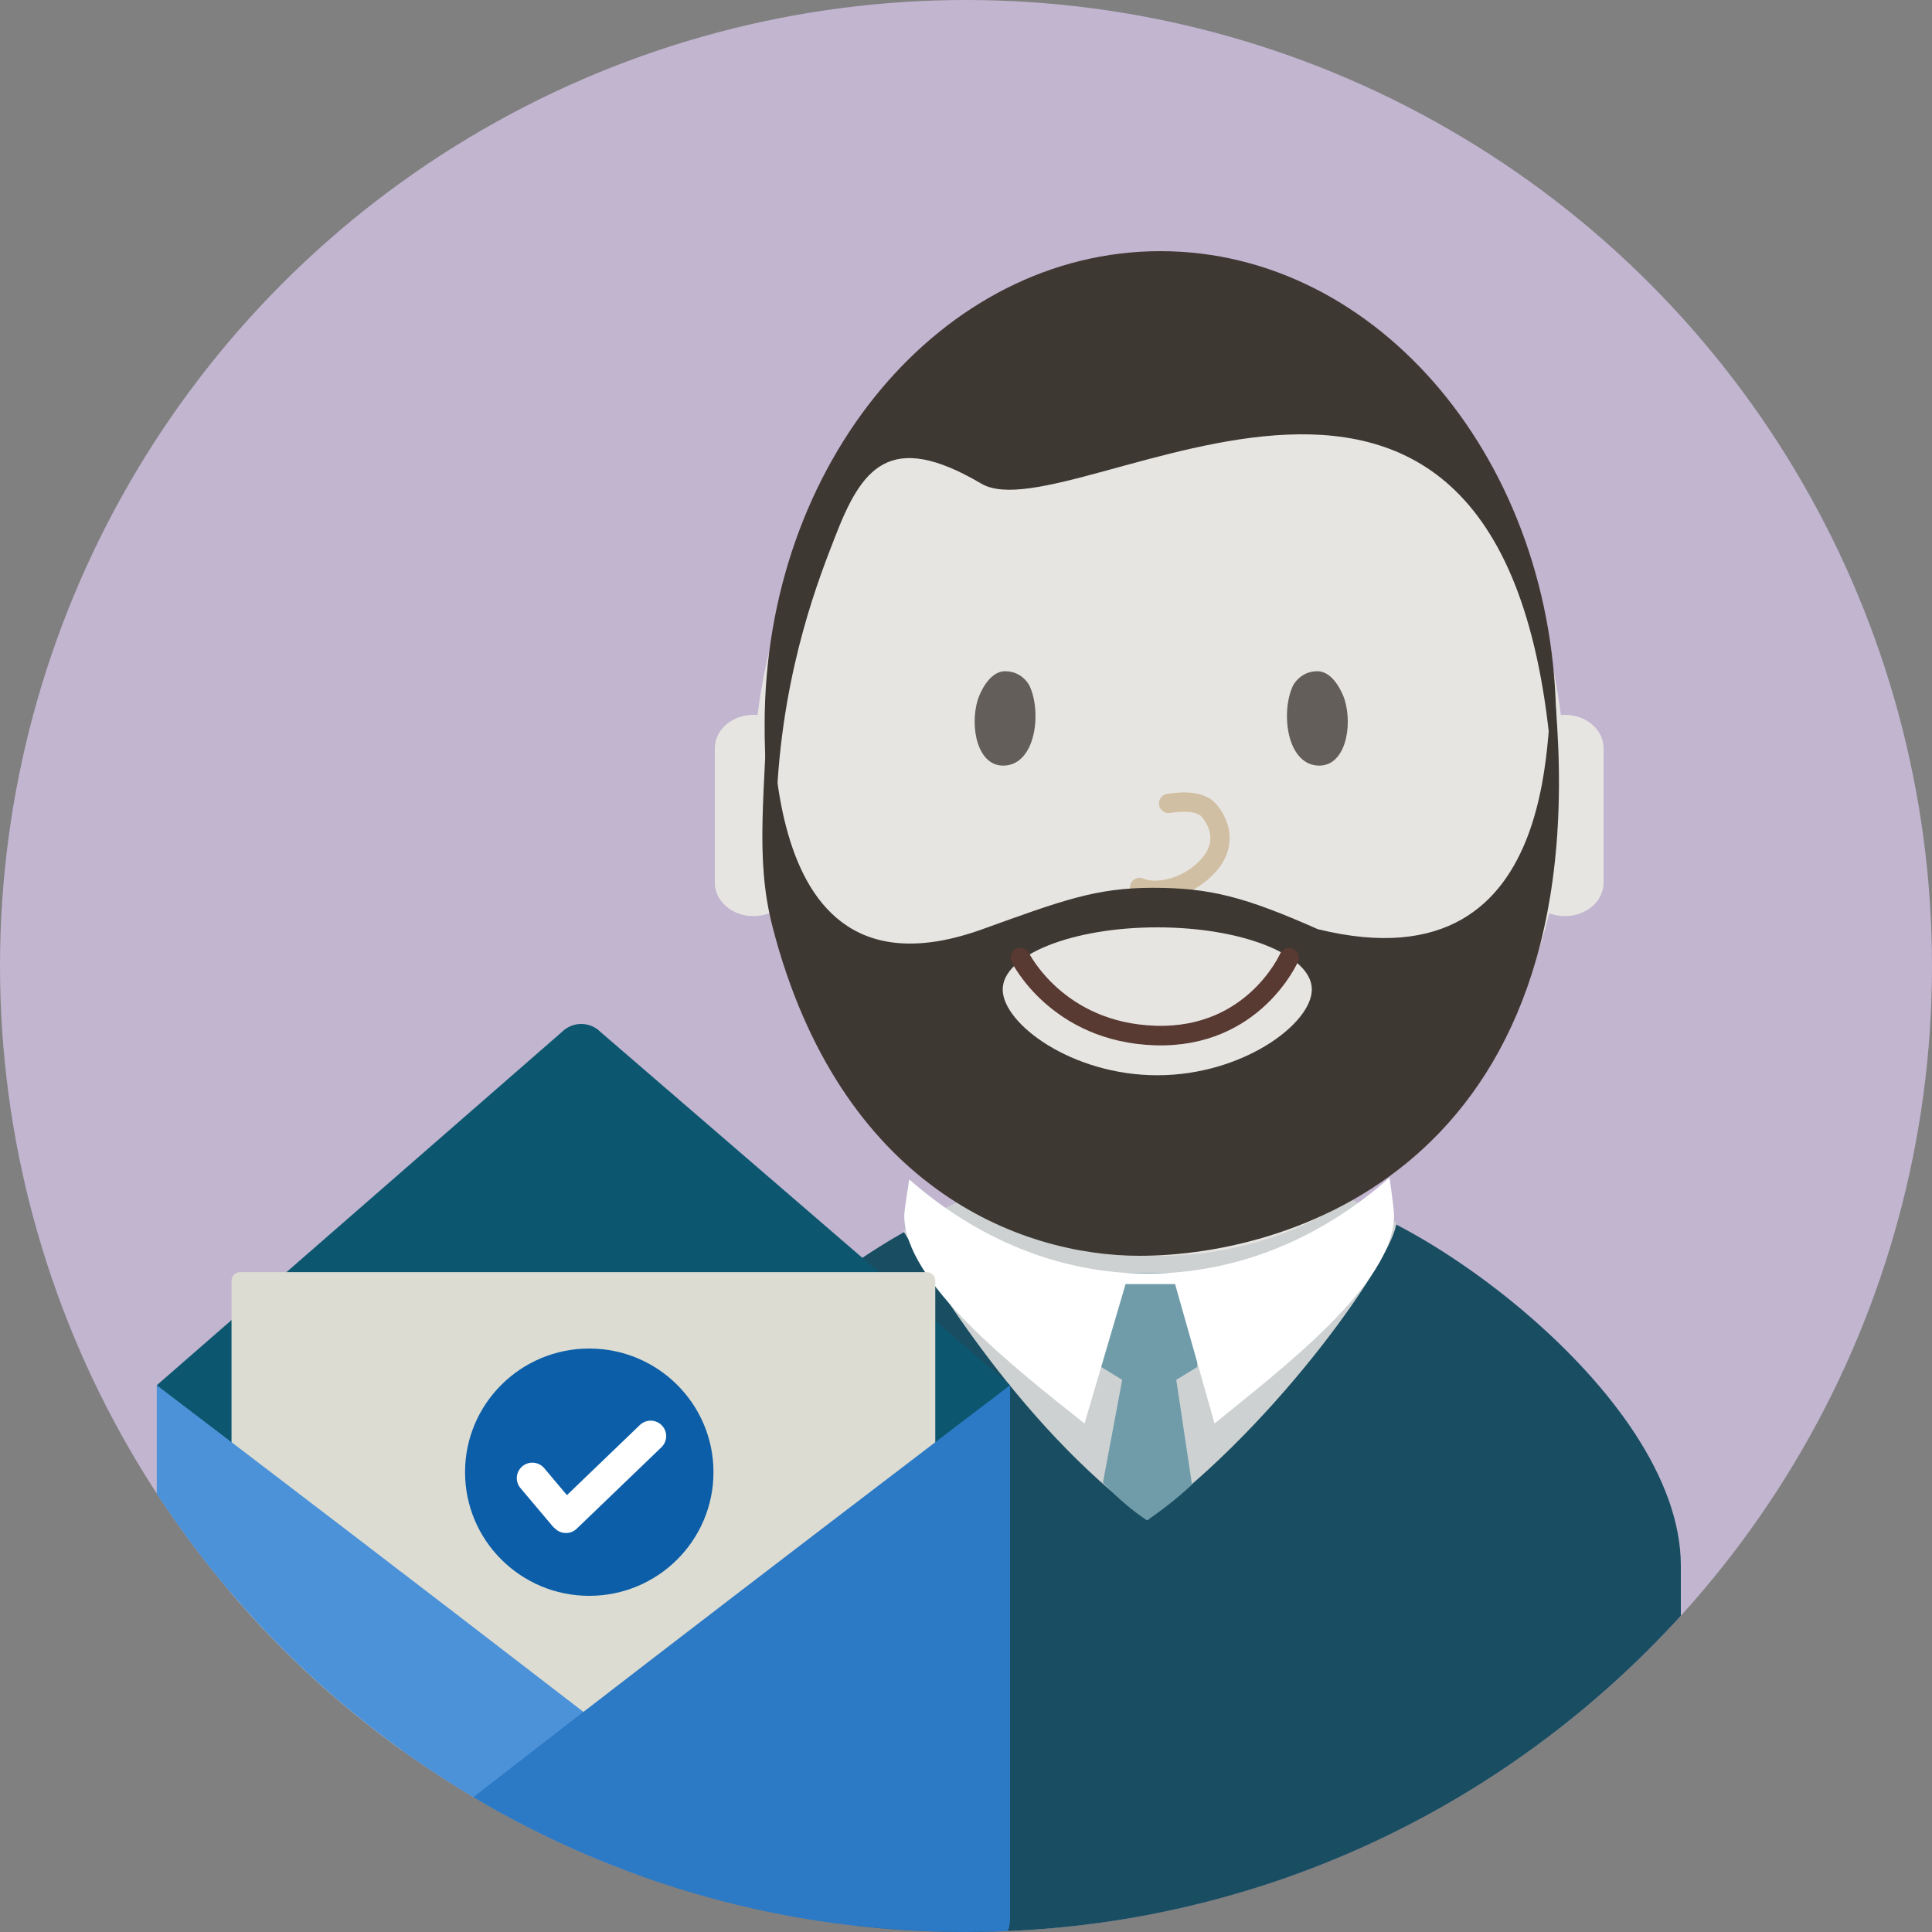 <?xml version="1.0" encoding="UTF-8"?>
<svg width="100px" height="100px" viewBox="0 0 100 100" version="1.1" xmlns="http://www.w3.org/2000/svg" xmlns:xlink="http://www.w3.org/1999/xlink">
    <rect x="0" y="0" width="100" height="100" fill="#808080" stroke="none"/>
    <!-- Generator: Sketch 55.1 (78136) - https://sketchapp.com -->
    <title>ikon/kan soke/far2</title>
    <desc>Created with Sketch.</desc>
    <defs>
        <ellipse id="path-1" cx="30.5" cy="76.2" rx="6.429" ry="6.4"></ellipse>
    </defs>
    <g id="ikon/kan-soke/far2" stroke="none" stroke-width="1" fill="none" fill-rule="evenodd">
        <circle id="Mask" fill="#C1B5D0" cx="50" cy="50" r="50"></circle>
        <path d="M87,83.631 C77.854,93.687 64.664,100 50,100 C44.031,100 38.307,98.954 33,97.036 L33,81.044 C33,71.938 47.457,61.936 51.807,61.936 L67.942,61.936 C72.29,61.936 87,71.938 87,81.044 L87,83.631 L87,83.631 Z" id="Path" fill="#194D62"></path>
        <path d="M46.745,63.701 C47.788,65.356 52.474,73.593 59.383,78.668 C66.245,73.671 72.273,64.815 72.273,63.273 C58.81,55.619 46.745,63.701 46.745,63.701 Z" id="Neck" fill="#CDD1D1"></path>
        <path d="M61.968,70.756 L61.968,65.851 L61.244,65.889 L57.724,65.889 L57,65.851 L57,70.756 L58.085,71.42 L57.087,76.748 C57.887,77.575 58.648,78.224 59.372,78.695 C60.252,78.087 61.027,77.469 61.697,76.842 L60.883,71.42 L61.968,70.756 Z" id="Tie" fill="#709CAA"></path>
        <path d="M71.918,60.957 C68.38,64.092 64.061,65.921 59.395,65.921 C54.811,65.921 50.565,64.117 47.063,61.048 C47.021,61.327 46.805,62.626 46.805,62.914 C46.805,66.36 52.491,70.784 56.135,73.681 L58.26,66.463 L60.822,66.463 L62.865,73.681 C66.285,70.888 72.156,66.466 72.156,62.914 C72.156,62.595 71.968,61.269 71.918,60.957 Z" id="Collar" fill="#FFFFFF"></path>
        <path d="M80.188,47.27 C77.67,57.508 69.585,65 60,65 C50.414,65 42.33,57.508 39.812,47.27 C39.564,47.365 39.289,47.418 39,47.418 C37.897,47.418 37,46.647 37,45.692 L37,38.727 C37,37.772 37.897,37 39,37 C39.071,37 39.142,37.003 39.211,37.01 C40.663,25.132 49.417,16 60,16 C70.582,16 79.337,25.132 80.789,37.01 C80.858,37.003 80.929,37 81,37 C82.105,37 83,37.772 83,38.727 L83,45.692 C83,46.647 82.105,47.418 81,47.418 C80.711,47.418 80.436,47.365 80.188,47.27 L80.188,47.27 Z" id="Head" fill="#E7E5E2"></path>
        <path d="M52.03,39.625 C50.583,39.734 50.178,37.601 50.613,36.208 C50.696,35.944 51.175,34.743 52.023,34.743 C52.87,34.743 53.244,35.399 53.296,35.512 C53.919,36.87 53.613,39.505 52.03,39.625" id="Left" fill="#635E59"></path>
        <path d="M68.18,39.625 C69.627,39.734 70.032,37.601 69.596,36.208 C69.514,35.944 69.035,34.743 68.187,34.743 C67.34,34.743 66.966,35.399 66.914,35.512 C66.291,36.87 66.596,39.505 68.18,39.625" id="Right" fill="#635E59"></path>
        <path d="M60.487,41.583 C61.352,41.45 62.196,41.482 62.592,41.968 C63.556,43.153 63.279,44.522 61.654,45.534 C60.843,46.039 59.693,46.246 58.987,45.934" id="Nose" stroke="#D1BFA3" stroke-linecap="round"></path>
        <path d="M59.672,45.952 C56.723,45.952 54.983,46.606 50.849,48.096 C38.164,52.667 40.41,34.621 39.754,35.341 C39.63,41.047 39.039,44.328 39.993,48 C43.474,61.404 52.739,65 58.988,65 C67.074,65 83,60 80.411,35.341 C79.848,36.137 81.512,51.359 68.215,48.096 C64.42,46.416 62.621,45.952 59.672,45.952 Z" id="Beard" fill="#3E3832"></path>
        <path d="M51.9,51.214 C51.9,49.439 55.482,48 59.9,48 C64.318,48 67.9,49.439 67.9,51.214 C67.9,52.989 64.318,55.655 59.9,55.655 C55.482,55.655 51.9,52.989 51.9,51.214 Z" id="Mouth" fill="#E7E5E2"></path>
        <path d="M80.437,40.063 C80.765,39.678 80.546,38.718 80.546,37.493 C80.546,23.965 71.374,13 60.062,13 C48.749,13 39.577,23.965 39.577,37.493 C39.577,39.276 39.642,41.046 40.218,40.999 C40.557,34.409 42.502,29.663 43.201,27.845 C44.587,24.241 46.015,22.219 50.795,25.034 C55.519,27.818 78.399,10.443 80.366,40.16 C80.3,40.229 80.323,40.197 80.437,40.063 Z" id="Top" fill="#3E3832"></path>
        <path d="M11.524,77.589 C10.968,77.026 8.336,75.093 8.893,74.53 L8.114,71.7 L29.075,53.422 C29.632,52.859 30.534,52.859 31.091,53.422 L52.281,71.7 L47.392,82.12 C47.947,82.682 29.938,92.001 29.382,92.565 L11.524,77.589 Z" id="Back" fill="#0C576F"></path>
        <path d="M20.794,90.588 C17.542,88.244 14.584,85.519 11.984,82.479 L11.984,66.285 C11.984,66.042 12.182,65.844 12.427,65.844 L47.969,65.844 C48.212,65.844 48.41,66.042 48.41,66.285 L48.41,90.148 C48.41,90.388 48.212,90.588 47.969,90.588 L20.794,90.588 L20.794,90.588 Z" id="Path" fill="#DCDCD2"></path>
        <path d="M66.722,49.568 C66.722,49.568 64.894,53.755 59.808,53.599 C54.722,53.443 52.815,49.568 52.815,49.568" id="Mouth" stroke="#593A32" stroke-width="1.013" stroke-linecap="round"></path>
        <mask id="mask-2" fill="white">
            <use xlink:href="#path-1"></use>
        </mask>
        <use id="Circle" fill="#0C5EA8" xlink:href="#path-1"></use>
        <path d="M29.344,77.388 L33.12,73.758 C33.439,73.451 33.948,73.46 34.256,73.778 C34.565,74.095 34.556,74.602 34.236,74.909 L29.852,79.124 C29.533,79.431 29.024,79.422 28.716,79.105 C28.673,79.071 28.633,79.033 28.597,78.99 L26.938,77.022 C26.653,76.683 26.697,76.179 27.037,75.895 C27.377,75.611 27.884,75.655 28.169,75.993 L29.344,77.388 Z" id="Mark" fill="#FFFFFF"></path>
        <path d="M8.114,77.315 L8.114,71.7 C8.114,71.7 37.396,93.963 44.304,99.679 C29.155,97.961 16.059,89.474 8.114,77.315 L8.114,77.315 Z" id="Path" fill="#4C92D9"></path>
        <path d="M24.502,93.019 C35.653,84.342 52.281,71.7 52.281,71.7 L52.281,99.344 C52.281,99.559 52.239,99.765 52.164,99.954 C51.447,99.985 50.725,100 50,100 C40.686,100 31.968,97.454 24.502,93.019 L24.502,93.019 Z" id="Path" fill="#2C79C5"></path>
    </g>
</svg>